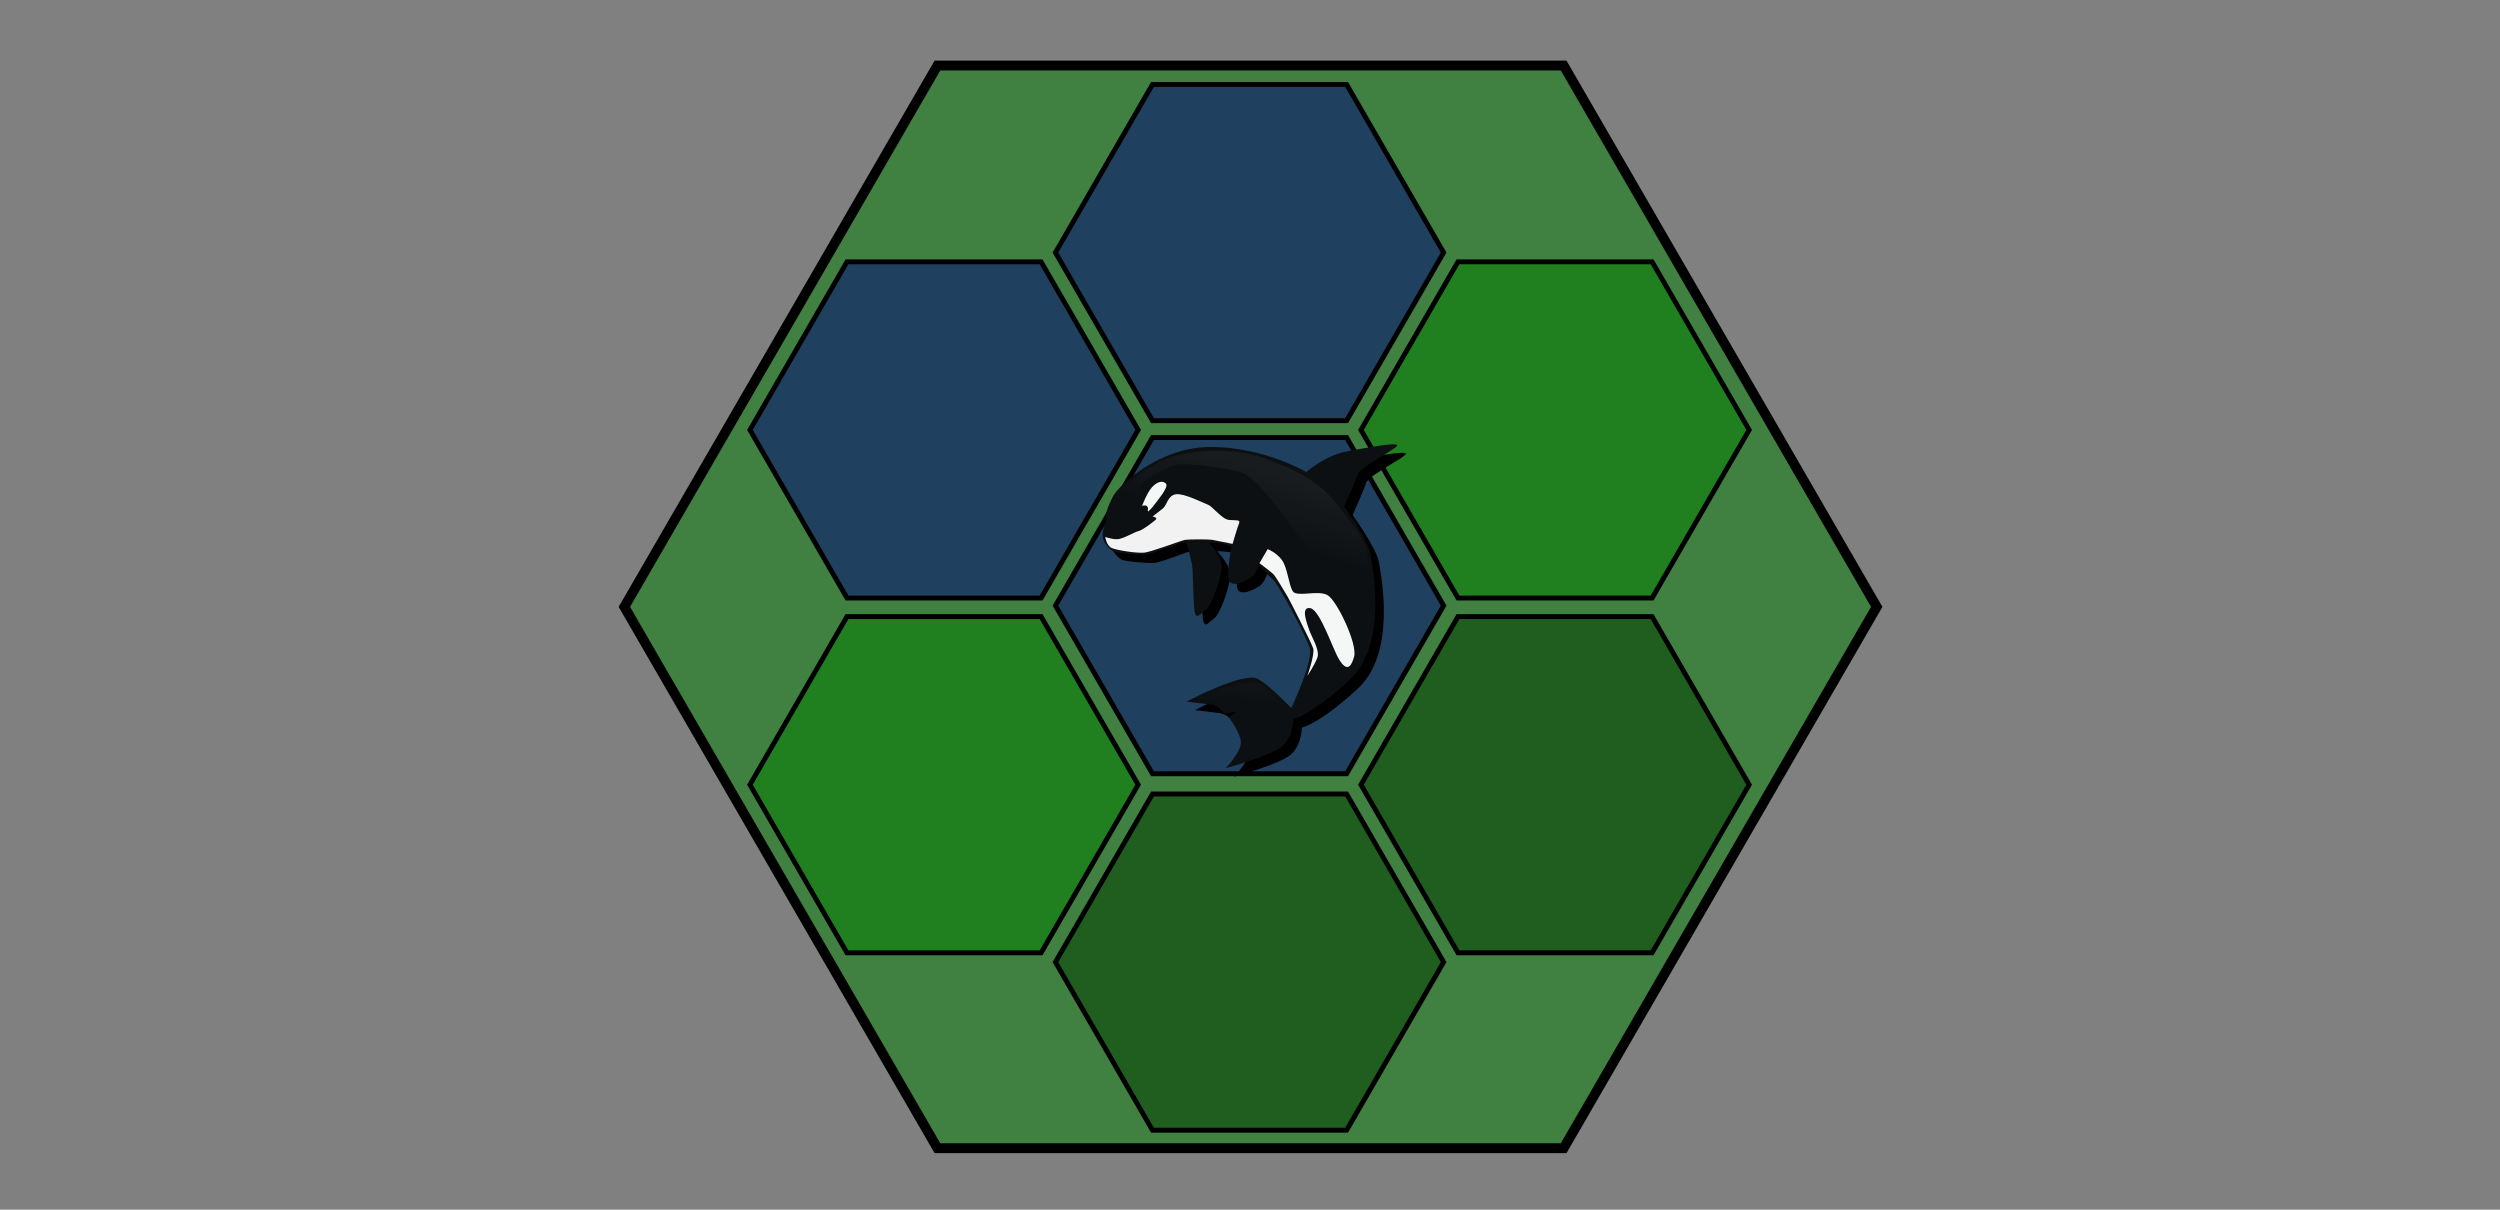 <?xml version="1.0" encoding="UTF-8" standalone="no"?>
<!-- Created with Inkscape (http://www.inkscape.org/) -->

<svg
   xmlns:dc="http://purl.org/dc/elements/1.1/"
   xmlns:cc="http://creativecommons.org/ns#"
   xmlns:rdf="http://www.w3.org/1999/02/22-rdf-syntax-ns#"
   xmlns:svg="http://www.w3.org/2000/svg"
   xmlns="http://www.w3.org/2000/svg"
   xmlns:xlink="http://www.w3.org/1999/xlink"
   xmlns:sodipodi="http://sodipodi.sourceforge.net/DTD/sodipodi-0.dtd"
   xmlns:inkscape="http://www.inkscape.org/namespaces/inkscape"
   width="620"
   height="300"
   id="svg2"
   version="1.1"
   inkscape:version="0.48.4 r9939"
   sodipodi:docname="logo.svg"
   inkscape:export-filename="C:\Users\Ted\Documents\GitHub\rrhmg\rrhmg\IntelOrca.RRHMG.Metro\Assets\SplashScreen.png"
   inkscape:export-xdpi="90"
   inkscape:export-ydpi="90">
  <rect width="100%" height="100%" fill="#808080" stroke="none"/>
  <defs
     id="defs4">
    <linearGradient
       gradientUnits="userSpaceOnUse"
       gradientTransform="matrix(1.841,0,0,0.543,-54.595,-130.383)"
       y2="962.14"
       x2="198.7"
       y1="1119.393"
       x1="170.354"
       id="linearGradient838"
       xlink:href="#linearGradient834" />
    <linearGradient
       gradientUnits="userSpaceOnUse"
       gradientTransform="matrix(1.344,0,0,0.744,-54.595,-130.383)"
       y2="242.058"
       x2="260.853"
       y1="369.169"
       x1="187.606"
       id="linearGradient837"
       xlink:href="#linearGradient834" />
    <linearGradient
       id="linearGradient834">
      <stop
         id="stop835"
         offset="0"
         style="stop-color:#ffffff;stop-opacity:0;" />
      <stop
         id="stop836"
         offset="1"
         style="stop-color:#ffffff;stop-opacity:0.194;" />
    </linearGradient>
    <linearGradient
       inkscape:collect="always"
       xlink:href="#linearGradient834"
       id="linearGradient3978"
       gradientUnits="userSpaceOnUse"
       gradientTransform="matrix(1.344,0,0,0.744,-54.595,-130.383)"
       x1="187.606"
       y1="369.169"
       x2="260.853"
       y2="242.058" />
    <linearGradient
       inkscape:collect="always"
       xlink:href="#linearGradient834"
       id="linearGradient3980"
       gradientUnits="userSpaceOnUse"
       gradientTransform="matrix(1.841,0,0,0.543,-54.595,-130.383)"
       x1="170.354"
       y1="1119.393"
       x2="198.7"
       y2="962.14" />
  </defs>
  <sodipodi:namedview
     id="base"
     pagecolor="#ffffff"
     bordercolor="#666666"
     borderopacity="1.0"
     inkscape:pageopacity="0.0"
     inkscape:pageshadow="2"
     inkscape:zoom="0.75"
     inkscape:cx="58.127127"
     inkscape:cy="55.830285"
     inkscape:document-units="px"
     inkscape:current-layer="layer1"
     showgrid="false"
     inkscape:window-width="1366"
     inkscape:window-height="705"
     inkscape:window-x="-32000"
     inkscape:window-y="-32000"
     inkscape:window-maximized="0" />
  <g
     inkscape:label="Layer 1"
     inkscape:groupmode="layer"
     id="layer1"
     transform="translate(0,-752.362)">
    <g
       id="g3953"
       transform="matrix(2.444,0,0,2.444,153.608,-1512.82)">
      <path
         transform="matrix(0.571,0,0,0.57,-2.844,811.997)"
         d="m 172.784,405.878 -111.282,-10e-6 -55.641,-96.373 55.641,-96.373 111.282,0 55.641,96.373 z"
         inkscape:randomized="0"
         inkscape:rounded="0"
         inkscape:flatsided="true"
         sodipodi:arg2="1.5707963"
         sodipodi:arg1="1.0471976"
         sodipodi:r2="96.373001"
         sodipodi:r1="111.28195"
         sodipodi:cy="309.50504"
         sodipodi:cx="117.14286"
         sodipodi:sides="6"
         id="path2985"
         style="fill:#008000;fill-opacity:0.502;stroke:#000000;stroke-width:1.754;stroke-linecap:round;stroke-miterlimit:4;stroke-opacity:1;stroke-dasharray:none"
         sodipodi:type="star" />
      <path
         sodipodi:type="star"
         style="fill:#000080;fill-opacity:0.502;stroke:#000000;stroke-width:2.819;stroke-linecap:round;stroke-miterlimit:4;stroke-opacity:1;stroke-dasharray:none"
         id="path3783"
         sodipodi:sides="6"
         sodipodi:cx="117.14286"
         sodipodi:cy="309.50504"
         sodipodi:r1="111.28195"
         sodipodi:r2="96.373001"
         sodipodi:arg1="1.0471976"
         sodipodi:arg2="1.5707963"
         inkscape:flatsided="true"
         inkscape:rounded="0"
         inkscape:randomized="0"
         d="m 172.784,405.878 -111.282,-10e-6 -55.641,-96.373 55.641,-96.373 111.282,0 55.641,96.373 z"
         transform="matrix(0.177,0,0,0.177,43.21,897.678)" />
      <path
         transform="matrix(0.177,0,0,0.177,43.21,933.508)"
         d="m 172.784,405.878 -111.282,-10e-6 -55.641,-96.373 55.641,-96.373 111.282,0 55.641,96.373 z"
         inkscape:randomized="0"
         inkscape:rounded="0"
         inkscape:flatsided="true"
         sodipodi:arg2="1.5707963"
         sodipodi:arg1="1.0471976"
         sodipodi:r2="96.373001"
         sodipodi:r1="111.28195"
         sodipodi:cy="309.50504"
         sodipodi:cx="117.14286"
         sodipodi:sides="6"
         id="path3785"
         style="fill:#000080;fill-opacity:0.502;stroke:#000000;stroke-width:2.819;stroke-linecap:round;stroke-miterlimit:4;stroke-opacity:1;stroke-dasharray:none"
         sodipodi:type="star" />
      <path
         sodipodi:type="star"
         style="fill:#003c00;fill-opacity:0.502;stroke:#000000;stroke-width:2.819;stroke-linecap:round;stroke-miterlimit:4;stroke-opacity:1;stroke-dasharray:none"
         id="path3787"
         sodipodi:sides="6"
         sodipodi:cx="117.14286"
         sodipodi:cy="309.50504"
         sodipodi:r1="111.28195"
         sodipodi:r2="96.373001"
         sodipodi:arg1="1.0471976"
         sodipodi:arg2="1.5707963"
         inkscape:flatsided="true"
         inkscape:rounded="0"
         inkscape:randomized="0"
         d="m 172.784,405.878 -111.282,-10e-6 -55.641,-96.373 55.641,-96.373 111.282,0 55.641,96.373 z"
         transform="matrix(0.177,0,0,0.177,43.21,969.678)" />
      <path
         transform="matrix(0.177,0,0,0.177,12.21,951.678)"
         d="m 172.784,405.878 -111.282,-10e-6 -55.641,-96.373 55.641,-96.373 111.282,0 55.641,96.373 z"
         inkscape:randomized="0"
         inkscape:rounded="0"
         inkscape:flatsided="true"
         sodipodi:arg2="1.5707963"
         sodipodi:arg1="1.0471976"
         sodipodi:r2="96.373001"
         sodipodi:r1="111.28195"
         sodipodi:cy="309.50504"
         sodipodi:cx="117.14286"
         sodipodi:sides="6"
         id="path3789"
         style="fill:#008000;fill-opacity:0.502;stroke:#000000;stroke-width:2.819;stroke-linecap:round;stroke-miterlimit:4;stroke-opacity:1;stroke-dasharray:none"
         sodipodi:type="star" />
      <path
         sodipodi:type="star"
         style="fill:#000080;fill-opacity:0.502;stroke:#000000;stroke-width:2.819;stroke-linecap:round;stroke-miterlimit:4;stroke-opacity:1;stroke-dasharray:none"
         id="path3791"
         sodipodi:sides="6"
         sodipodi:cx="117.14286"
         sodipodi:cy="309.50504"
         sodipodi:r1="111.28195"
         sodipodi:r2="96.373001"
         sodipodi:arg1="1.0471976"
         sodipodi:arg2="1.5707963"
         inkscape:flatsided="true"
         inkscape:rounded="0"
         inkscape:randomized="0"
         d="m 172.784,405.878 -111.282,-10e-6 -55.641,-96.373 55.641,-96.373 111.282,0 55.641,96.373 z"
         transform="matrix(0.177,0,0,0.177,12.21,915.678)" />
      <path
         transform="matrix(0.177,0,0,0.177,74.21,915.678)"
         d="m 172.784,405.878 -111.282,-10e-6 -55.641,-96.373 55.641,-96.373 111.282,0 55.641,96.373 z"
         inkscape:randomized="0"
         inkscape:rounded="0"
         inkscape:flatsided="true"
         sodipodi:arg2="1.5707963"
         sodipodi:arg1="1.0471976"
         sodipodi:r2="96.373001"
         sodipodi:r1="111.28195"
         sodipodi:cy="309.50504"
         sodipodi:cx="117.14286"
         sodipodi:sides="6"
         id="path3793"
         style="fill:#008000;fill-opacity:0.502;stroke:#000000;stroke-width:2.819;stroke-linecap:round;stroke-miterlimit:4;stroke-opacity:1;stroke-dasharray:none"
         sodipodi:type="star" />
      <path
         sodipodi:type="star"
         style="fill:#003c00;fill-opacity:0.502;stroke:#000000;stroke-width:2.819;stroke-linecap:round;stroke-miterlimit:4;stroke-opacity:1;stroke-dasharray:none"
         id="path3795"
         sodipodi:sides="6"
         sodipodi:cx="117.14286"
         sodipodi:cy="309.50504"
         sodipodi:r1="111.28195"
         sodipodi:r2="96.373001"
         sodipodi:arg1="1.0471976"
         sodipodi:arg2="1.5707963"
         inkscape:flatsided="true"
         inkscape:rounded="0"
         inkscape:randomized="0"
         d="m 172.784,405.878 -111.282,-10e-6 -55.641,-96.373 55.641,-96.373 111.282,0 55.641,96.373 z"
         transform="matrix(0.177,0,0,0.177,74.21,951.678)" />
      <g
         id="g3933">
        <g
           id="g3915"
           transform="matrix(0.055,0,0,0.055,49.906,972.783)"
           style="fill:#000000">
          <path
             inkscape:connector-curvature="0"
             id="path3917"
             d="m 2.527,179.395 c -7.544,-19.4 4.311,-31.255 3.233,-40.955 -1.078,-9.7 3.233,-22.633 12.933,-42.033 9.7,-19.4 85.144,-92.688 183.221,-91.611 98.077,1.078 173.521,46.344 173.521,46.344 0,0 34.489,-30.178 73.288,-37.722 38.8,-7.544 92.688,-17.244 94.844,-11.855 2.156,5.389 -68.977,39.878 -73.288,53.889 -4.311,14.011 -24.789,59.277 -24.789,59.277 0,0 44.189,61.433 48.5,87.299 4.311,25.866 32.333,167.054 -38.8,232.799 -71.133,65.744 -103.466,72.211 -103.466,72.211 0,0 0,33.411 -21.555,50.655 -21.555,17.244 -103.466,39.878 -103.466,39.878 0,0 31.255,-32.333 28.022,-50.655 -3.233,-18.322 -21.555,-43.111 -21.555,-43.111 l 14.011,-10.778 -22.633,4.311 c 0,0 -7.544,-15.089 -25.866,-17.244 -18.322,-2.156 -44.189,-5.389 -44.189,-5.389 0,0 105.622,-56.044 131.488,-42.033 25.866,14.011 61.433,54.966 61.433,54.966 0,0 42.033,-88.377 34.489,-112.088 -7.544,-23.711 -61.433,-125.021 -73.288,-133.644 -11.855,-8.622 -20.478,-18.322 -20.478,-18.322 0,0 -6.467,17.244 -15.089,22.633 -8.622,5.389 -28.022,16.167 -37.722,8.622 -9.7,-7.544 2.156,-64.666 2.156,-64.666 0,0 -3.233,-4.311 -16.167,-6.467 -12.933,-2.156 -25.866,-2.156 -25.866,-2.156 0,0 21.555,21.555 23.711,40.955 2.156,19.4 -18.322,75.444 -29.1,82.988 -10.778,7.544 -15.089,16.167 -19.4,7.544 -4.311,-8.622 -3.233,-84.066 -6.467,-93.766 -3.233,-9.7 -6.467,-38.8 -12.933,-38.8 -6.467,0 -58.2,21.555 -71.133,22.633 C 67.193,204.184 30.549,200.95 20.849,197.717 11.149,194.484 2.527,179.395 2.527,179.395 z"
             style="fill:#000000;fill-opacity:1;fill-rule:evenodd;stroke:none" />
          <path
             inkscape:connector-curvature="0"
             id="path3919"
             d="m 4.683,170.773 c 0,0 2.156,16.167 11.855,20.478 9.7,4.311 45.266,9.7 59.277,8.622 14.011,-1.078 68.977,-22.633 76.522,-23.711 7.544,-1.078 44.189,-1.078 49.577,0 5.389,1.078 37.722,7.544 37.722,7.544 0,0 8.622,-30.178 11.855,-37.722 3.233,-7.544 -5.389,-5.389 -18.322,-6.467 -12.933,-1.078 -30.178,-24.789 -38.8,-28.022 -8.622,-3.233 -44.189,-21.555 -59.277,-19.4 -15.089,2.156 -16.167,19.4 -23.711,25.866 -7.544,6.467 -19.4,15.089 -19.4,15.089 0,0 10.778,2.156 5.389,6.467 -5.389,4.311 -22.633,18.322 -31.255,20.478 -8.622,2.156 -29.1,15.089 -39.878,15.089 -10.778,0 -21.555,-4.311 -21.555,-4.311 z"
             style="fill:#000000;fill-opacity:0.944;fill-rule:evenodd;stroke:none" />
          <path
             inkscape:connector-curvature="0"
             id="path3921"
             d="m 72.582,113.651 c 8.622,-3.233 11.855,2.156 10.778,6.467 -1.078,4.311 1.078,3.233 1.078,3.233 0,0 5.389,-4.311 10.778,-11.855 5.389,-7.544 26.944,-32.333 21.555,-38.8 -5.389,-6.467 -16.167,-4.311 -25.867,6.467 -9.7,10.778 -18.322,34.489 -18.322,34.489 z"
             style="fill:#000000;fill-opacity:0.96;fill-rule:evenodd;stroke:none" />
          <path
             inkscape:connector-curvature="0"
             id="path3923"
             d="m 289.214,219.272 15.089,-25.866 c 0,0 15.089,5.389 25.866,19.4 10.778,14.011 12.933,46.344 20.478,58.2 7.544,11.855 47.422,-3.233 64.666,7.544 17.244,10.778 54.966,89.455 48.5,113.166 -6.467,23.711 -15.089,24.789 -26.944,6.467 -11.855,-18.322 -35.566,-92.688 -53.889,-95.922 -18.322,-3.233 -6.467,26.944 -2.156,39.878 4.311,12.933 20.478,37.722 15.089,51.733 -5.389,14.011 -18.322,33.411 -18.322,33.411 0,0 14.011,-39.878 10.778,-50.655 -3.233,-10.778 -44.189,-90.533 -47.422,-95.922 -3.233,-5.389 -21.555,-36.644 -25.866,-40.955 -4.311,-4.311 -25.867,-20.478 -25.867,-20.478 z"
             style="fill:#000000;fill-opacity:0.96;fill-rule:evenodd;stroke:none" />
          <path
             inkscape:connector-curvature="0"
             id="path3925"
             d="m 11.149,117.962 c 0,0 8.622,-18.322 17.244,-28.022 8.622,-9.7 57.122,-56.044 106.699,-68.977 49.577,-12.933 114.244,-12.933 164.899,5.389 50.655,18.322 92.688,38.8 121.788,72.211 29.1,33.411 63.588,81.911 64.666,93.766 1.078,11.855 10.778,63.588 10.778,85.144 0,21.555 -107.777,-67.9 -126.099,-93.766 -18.322,-25.866 -84.066,-123.944 -117.477,-132.566 -33.411,-8.622 -111.01,-20.478 -127.177,-10.778 -16.167,9.7 -44.189,17.244 -57.122,36.644 -12.933,19.4 2.156,5.389 3.233,11.855 1.078,6.467 -18.322,20.478 -32.333,29.1 -14.011,8.622 -29.1,0 -29.1,0 z"
             style="fill:#000000;fill-opacity:0.258;fill-rule:evenodd;stroke:none" />
          <path
             inkscape:connector-curvature="0"
             id="path3927"
             d="m 339.87,487.637 c 0,0 -37.722,-44.189 -53.889,-47.422 -16.167,-3.233 -67.9,7.544 -84.066,17.244 -16.167,9.7 -24.789,14.011 -24.789,14.011 l 87.299,-11.855 -32.333,15.089 c 0,0 26.944,-6.467 52.811,-1.078 25.866,5.389 54.966,14.011 54.966,14.011 z"
             style="fill:#000000;fill-opacity:0.21;fill-rule:evenodd;stroke:none" />
        </g>
        <g
           transform="matrix(0.055,0,0,0.055,49.044,971.922)"
           id="g3017">
          <path
             style="fill:#0c1012;fill-opacity:1;fill-rule:evenodd;stroke:none"
             d="m 2.527,179.395 c -7.544,-19.4 4.311,-31.255 3.233,-40.955 -1.078,-9.7 3.233,-22.633 12.933,-42.033 9.7,-19.4 85.144,-92.688 183.221,-91.611 98.077,1.078 173.521,46.344 173.521,46.344 0,0 34.489,-30.178 73.288,-37.722 38.8,-7.544 92.688,-17.244 94.844,-11.855 2.156,5.389 -68.977,39.878 -73.288,53.889 -4.311,14.011 -24.789,59.277 -24.789,59.277 0,0 44.189,61.433 48.5,87.299 4.311,25.866 32.333,167.054 -38.8,232.799 -71.133,65.744 -103.466,72.211 -103.466,72.211 0,0 0,33.411 -21.555,50.655 -21.555,17.244 -103.466,39.878 -103.466,39.878 0,0 31.255,-32.333 28.022,-50.655 -3.233,-18.322 -21.555,-43.111 -21.555,-43.111 l 14.011,-10.778 -22.633,4.311 c 0,0 -7.544,-15.089 -25.866,-17.244 -18.322,-2.156 -44.189,-5.389 -44.189,-5.389 0,0 105.622,-56.044 131.488,-42.033 25.866,14.011 61.433,54.966 61.433,54.966 0,0 42.033,-88.377 34.489,-112.088 -7.544,-23.711 -61.433,-125.021 -73.288,-133.644 -11.855,-8.622 -20.478,-18.322 -20.478,-18.322 0,0 -6.467,17.244 -15.089,22.633 -8.622,5.389 -28.022,16.167 -37.722,8.622 -9.7,-7.544 2.156,-64.666 2.156,-64.666 0,0 -3.233,-4.311 -16.167,-6.467 -12.933,-2.156 -25.866,-2.156 -25.866,-2.156 0,0 21.555,21.555 23.711,40.955 2.156,19.4 -18.322,75.444 -29.1,82.988 -10.778,7.544 -15.089,16.167 -19.4,7.544 -4.311,-8.622 -3.233,-84.066 -6.467,-93.766 -3.233,-9.7 -6.467,-38.8 -12.933,-38.8 -6.467,0 -58.2,21.555 -71.133,22.633 C 67.193,204.184 30.549,200.95 20.849,197.717 11.149,194.484 2.527,179.395 2.527,179.395 z"
             id="path828"
             inkscape:connector-curvature="0" />
          <path
             style="fill:#ffffff;fill-opacity:0.944;fill-rule:evenodd;stroke:none"
             d="m 4.683,170.773 c 0,0 2.156,16.167 11.855,20.478 9.7,4.311 45.266,9.7 59.277,8.622 14.011,-1.078 68.977,-22.633 76.522,-23.711 7.544,-1.078 44.189,-1.078 49.577,0 5.389,1.078 37.722,7.544 37.722,7.544 0,0 8.622,-30.178 11.855,-37.722 3.233,-7.544 -5.389,-5.389 -18.322,-6.467 -12.933,-1.078 -30.178,-24.789 -38.8,-28.022 -8.622,-3.233 -44.189,-21.555 -59.277,-19.4 -15.089,2.156 -16.167,19.4 -23.711,25.866 -7.544,6.467 -19.4,15.089 -19.4,15.089 0,0 10.778,2.156 5.389,6.467 -5.389,4.311 -22.633,18.322 -31.255,20.478 -8.622,2.156 -29.1,15.089 -39.878,15.089 -10.778,0 -21.555,-4.311 -21.555,-4.311 z"
             id="path829"
             inkscape:connector-curvature="0" />
          <path
             style="fill:#ffffff;fill-opacity:0.96;fill-rule:evenodd;stroke:none"
             d="m 72.582,113.651 c 8.622,-3.233 11.855,2.156 10.778,6.467 -1.078,4.311 1.078,3.233 1.078,3.233 0,0 5.389,-4.311 10.778,-11.855 5.389,-7.544 26.944,-32.333 21.555,-38.8 -5.389,-6.467 -16.167,-4.311 -25.867,6.467 -9.7,10.778 -18.322,34.489 -18.322,34.489 z"
             id="path830"
             inkscape:connector-curvature="0" />
          <path
             style="fill:#ffffff;fill-opacity:0.96;fill-rule:evenodd;stroke:none"
             d="m 289.214,219.272 15.089,-25.866 c 0,0 15.089,5.389 25.866,19.4 10.778,14.011 12.933,46.344 20.478,58.2 7.544,11.855 47.422,-3.233 64.666,7.544 17.244,10.778 54.966,89.455 48.5,113.166 -6.467,23.711 -15.089,24.789 -26.944,6.467 -11.855,-18.322 -35.566,-92.688 -53.889,-95.922 -18.322,-3.233 -6.467,26.944 -2.156,39.878 4.311,12.933 20.478,37.722 15.089,51.733 -5.389,14.011 -18.322,33.411 -18.322,33.411 0,0 14.011,-39.878 10.778,-50.655 -3.233,-10.778 -44.189,-90.533 -47.422,-95.922 -3.233,-5.389 -21.555,-36.644 -25.866,-40.955 -4.311,-4.311 -25.867,-20.478 -25.867,-20.478 z"
             id="path831"
             inkscape:connector-curvature="0" />
          <path
             style="fill:url(#linearGradient3978);fill-opacity:0.258;fill-rule:evenodd;stroke:none"
             d="m 11.149,117.962 c 0,0 8.622,-18.322 17.244,-28.022 8.622,-9.7 57.122,-56.044 106.699,-68.977 49.577,-12.933 114.244,-12.933 164.899,5.389 50.655,18.322 92.688,38.8 121.788,72.211 29.1,33.411 63.588,81.911 64.666,93.766 1.078,11.855 10.778,63.588 10.778,85.144 0,21.555 -107.777,-67.9 -126.099,-93.766 -18.322,-25.866 -84.066,-123.944 -117.477,-132.566 -33.411,-8.622 -111.01,-20.478 -127.177,-10.778 -16.167,9.7 -44.189,17.244 -57.122,36.644 -12.933,19.4 2.156,5.389 3.233,11.855 1.078,6.467 -18.322,20.478 -32.333,29.1 -14.011,8.622 -29.1,0 -29.1,0 z"
             id="path832"
             inkscape:connector-curvature="0" />
          <path
             style="fill:url(#linearGradient3980);fill-opacity:0.21;fill-rule:evenodd;stroke:none"
             d="m 339.87,487.637 c 0,0 -37.722,-44.189 -53.889,-47.422 -16.167,-3.233 -67.9,7.544 -84.066,17.244 -16.167,9.7 -24.789,14.011 -24.789,14.011 l 87.299,-11.855 -32.333,15.089 c 0,0 26.944,-6.467 52.811,-1.078 25.866,5.389 54.966,14.011 54.966,14.011 z"
             id="path833"
             inkscape:connector-curvature="0" />
        </g>
      </g>
    </g>
  </g>
</svg>
